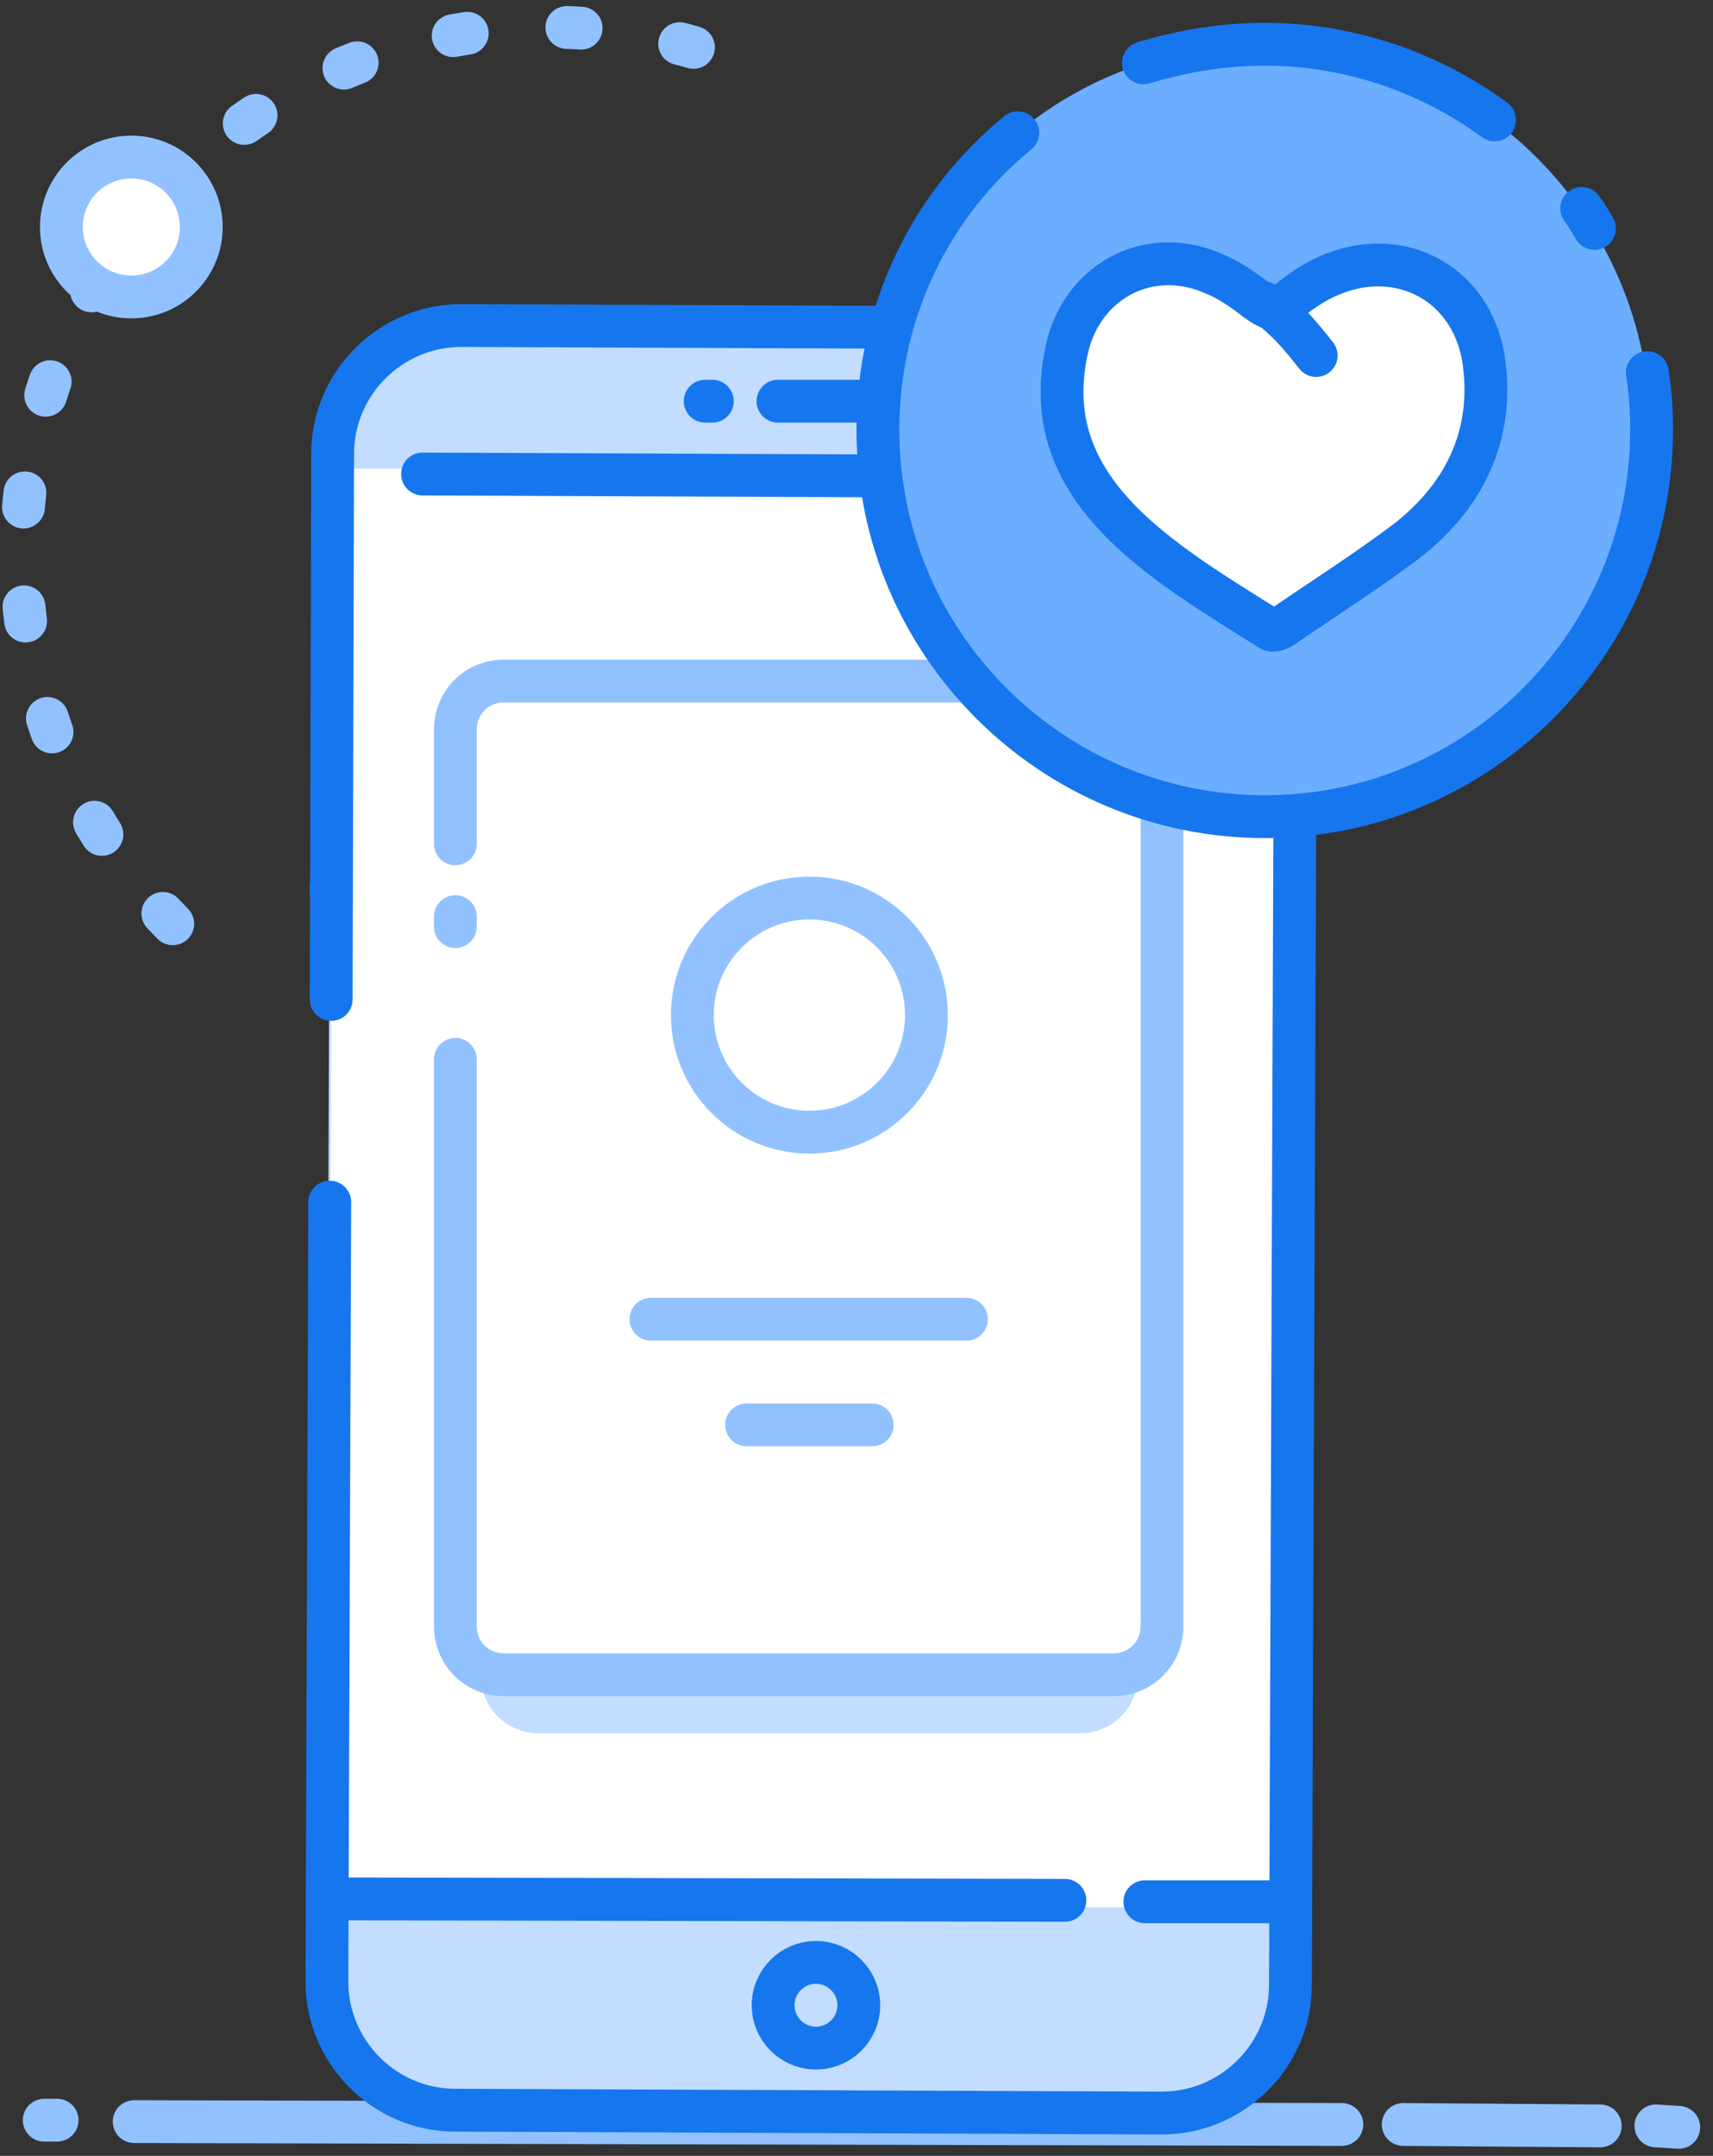 <?xml version="1.0" encoding="UTF-8"?>
<svg width="120px" height="151px" viewBox="0 0 120 151" version="1.1" xmlns="http://www.w3.org/2000/svg" xmlns:xlink="http://www.w3.org/1999/xlink">
    <rect x="0" y="0" width="120" height="151" fill="#333333" stroke="none"/>
    <!-- Generator: Sketch 51.2 (57519) - http://www.bohemiancoding.com/sketch -->
    <title>Like</title>
    <desc>Created with Sketch.</desc>
    <defs></defs>
    <g id="Page-1" stroke="none" stroke-width="1" fill="none" fill-rule="evenodd">
        <g id="Like" transform="translate(1, 1)">
            <path d="M80.3,30.9 L80.3,25.7" id="Shape" stroke="#1676EE" stroke-width="3" fill="#FFFFFF" fill-rule="nonzero" stroke-linecap="round" stroke-linejoin="round"></path>
            <path d="M80.3,35.7 L80.3,35.6" id="Shape" stroke="#1676EE" stroke-width="3" fill="#FFFFFF" fill-rule="nonzero" stroke-linecap="round" stroke-linejoin="round"></path>
            <g id="Group" transform="translate(2, 21)">
                <g transform="translate(0, 126)" id="Shape" stroke="#91C2FF" stroke-linecap="round" stroke-linejoin="round" stroke-width="3">
                    <path d="M1,0.5 L0.1,0.5"></path>
                    <path d="M91,0.8 L6.4,0.6"></path>
                    <path d="M109.1,0.9 L95.3,0.8"></path>
                    <path d="M114.6,1 L113,0.9"></path>
                </g>
                <path d="M78.4,125.9 L28.9,125.7 C23.9,125.7 19.9,121.6 19.9,116.7 L20.3,9.7 C20.3,4.7 24.4,0.7 29.3,0.7 L78.8,0.9 C83.8,0.9 87.8,5 87.8,9.9 L87.4,116.9 C87.4,121.9 83.3,125.9 78.4,125.9 Z" id="Shape" fill="#FFFFFF" fill-rule="nonzero"></path>
                <path d="M87.7,10 L87.3,117 C87.3,122 83.2,126 78.3,126 L28.8,125.8 C23.8,125.8 19.8,121.7 19.8,116.8 L20.2,9.8 C20.2,4.8 24.3,0.8 29.2,0.8 L78.7,1 C83.7,1 87.8,5 87.7,10 Z" id="Shape" fill="#C2DDFF" fill-rule="nonzero"></path>
                <rect id="Rectangle-path" fill="#FFFFFF" fill-rule="nonzero" transform="translate(53.864, 61.225) rotate(-89.809) translate(-53.864, -61.225) " x="3.564" y="27.525" width="100.601" height="67.4"></rect>
                <g transform="translate(28, 25)" fill-rule="nonzero">
                    <path d="M44.7,74.4 L6.7,74.4 C4.5,74.4 2.7,72.6 2.7,70.4 L2.7,10.6 C2.7,8.4 4.5,4.8 6.7,4.8 L44.7,4.8 C46.9,4.8 48.7,8.3 48.7,10.6 L48.7,70.4 C48.7,72.6 46.9,74.4 44.7,74.4 Z" id="Shape" fill="#C2DDFF"></path>
                    <path d="M0.9,12.1 L0.9,4.1 C0.9,2.2 2.4,0.7 4.3,0.7 L47,0.7 C48.9,0.7 50.4,2.2 50.4,4.1 L50.4,66.9 C50.4,68.8 48.9,70.3 47,70.3 L4.3,70.3 C2.4,70.3 0.9,68.8 0.9,66.9 L0.9,27.2" id="Shape" stroke="#91C2FF" stroke-width="3" fill="#FFFFFF" stroke-linecap="round" stroke-linejoin="round"></path>
                    <path d="M0.9,17.9 L0.9,17.2" id="Shape" stroke="#91C2FF" stroke-width="3" fill="#FFFFFF" stroke-linecap="round" stroke-linejoin="round"></path>
                    <circle id="Oval" stroke="#91C2FF" stroke-width="3" fill="#FFFFFF" stroke-linecap="round" stroke-linejoin="round" cx="25.7" cy="24.1" r="8.2"></circle>
                    <path d="M14.6,45.4 L36.7,45.4" id="Shape" stroke="#91C2FF" stroke-width="3" fill="#FFFFFF" stroke-linecap="round" stroke-linejoin="round"></path>
                    <path d="M21.3,52.8 L30.1,52.8" id="Shape" stroke="#91C2FF" stroke-width="3" fill="#FFFFFF" stroke-linecap="round" stroke-linejoin="round"></path>
                </g>
                <path d="M20.2,48 L20.3,9.8 C20.3,4.8 24.4,0.8 29.3,0.8 L78.8,1 C83.8,1 87.8,5.1 87.8,10 L87.4,117 C87.4,122 83.3,126 78.4,126 L28.9,125.8 C23.9,125.8 19.9,121.7 19.9,116.8 L20.1,62.2" id="Shape" stroke="#1676EE" stroke-width="3" stroke-linecap="round" stroke-linejoin="round"></path>
                <path d="M20.2,40.5 L20.2,40.1" id="Shape" stroke="#1676EE" stroke-width="3" stroke-linecap="round" stroke-linejoin="round"></path>
                <circle id="Oval" stroke="#1676EE" stroke-width="3" stroke-linecap="round" stroke-linejoin="round" transform="translate(54.16, 118.45) rotate(-89.809) translate(-54.16, -118.45) " cx="54.16" cy="118.45" r="3"></circle>
                <path d="M80.4,11.4 L87.1,11.4" id="Shape" stroke="#1676EE" stroke-width="3" stroke-linecap="round" stroke-linejoin="round"></path>
                <path d="M26.6,11.2 L75.1,11.4" id="Shape" stroke="#1676EE" stroke-width="3" stroke-linecap="round" stroke-linejoin="round"></path>
                <path d="M71.6,111.1 L20.6,111" id="Shape" stroke="#1676EE" stroke-width="3" stroke-linecap="round" stroke-linejoin="round"></path>
                <path d="M86.8,111.2 L77.2,111.2" id="Shape" stroke="#1676EE" stroke-width="3" stroke-linecap="round" stroke-linejoin="round"></path>
                <path d="M51.5,6.1 L59.4,6.1" id="Shape" stroke="#1676EE" stroke-width="3" stroke-linecap="round" stroke-linejoin="round"></path>
                <path d="M46.4,6.1 L46.9,6.1" id="Shape" stroke="#1676EE" stroke-width="3" stroke-linecap="round" stroke-linejoin="round"></path>
            </g>
            <path d="M11.1,63.7 C4.5,57 0.5,47.9 0.5,37.8 C0.5,17.4 17,0.9 37.4,0.9 C42.2,0.9 46.8,1.8 51,3.5" id="Shape" stroke="#91C2FF" stroke-width="3" stroke-linecap="round" stroke-linejoin="round" stroke-dasharray="1,7"></path>
            <circle id="Oval" stroke="#91C2FF" stroke-width="3" fill="#FFFFFF" fill-rule="nonzero" stroke-linecap="round" stroke-linejoin="round" cx="8.2" cy="14.9" r="4.9"></circle>
            <path d="M72.7,6.5 C77,3.7 82.1,2.1 87.5,2.1 C102.4,2.1 114.6,14.2 114.6,29.2 C114.6,44.1 102.5,56.3 87.5,56.3 C72.6,56.3 60.4,44.2 60.4,29.2 C60.5,19.6 65.4,11.3 72.7,6.5" id="Shape" fill="#6BADFF" fill-rule="nonzero"></path>
            <path d="M79.1,3.4 C79.3,3.3 79.6,3.3 79.8,3.2 C82.3,2.5 84.9,2.1 87.6,2.1 C93.6,2.1 99.2,4.1 103.7,7.4" id="Shape" stroke="#1676EE" stroke-width="3" stroke-linecap="round" stroke-linejoin="round"></path>
            <path d="M114.4,25.1 C114.6,26.4 114.7,27.7 114.7,29.1 C114.7,44 102.6,56.2 87.6,56.2 C72.7,56.2 60.5,44.1 60.5,29.1 C60.5,20.7 64.3,13.2 70.3,8.3" id="Shape" stroke="#1676EE" stroke-width="3" stroke-linecap="round" stroke-linejoin="round"></path>
            <path d="M109.8,13.6 C110.1,14 110.4,14.5 110.7,15" id="Shape" stroke="#1676EE" stroke-width="3" stroke-linecap="round" stroke-linejoin="round"></path>
            <path d="M97.4,37 C94.6,39.1 91.6,41 88.7,43 C88.5,43.1 88.1,43.2 88,43.1 C80.2,38.2 71.4,33.2 73.8,23.2 C75,18.5 79.7,16.2 84.1,18.2 C85.1,18.6 86.1,19.3 87,20 C88.1,20.8 88.4,20.8 89.4,20 C95,15.3 101.8,17.8 102.9,24 C103.7,28.9 102,33.5 97.4,37 Z" id="Shape" stroke="#1676EE" stroke-width="3" fill="#FFFFFF" fill-rule="nonzero" stroke-linecap="round" stroke-linejoin="round"></path>
            <path d="M87.5,20.2 L87.7,20.3 C88.9,21.2 89.8,22.1 91.2,23.9" id="Shape" stroke="#1676EE" stroke-width="3" fill="#FFFFFF" fill-rule="nonzero" stroke-linecap="round" stroke-linejoin="round"></path>
        </g>
    </g>
</svg>